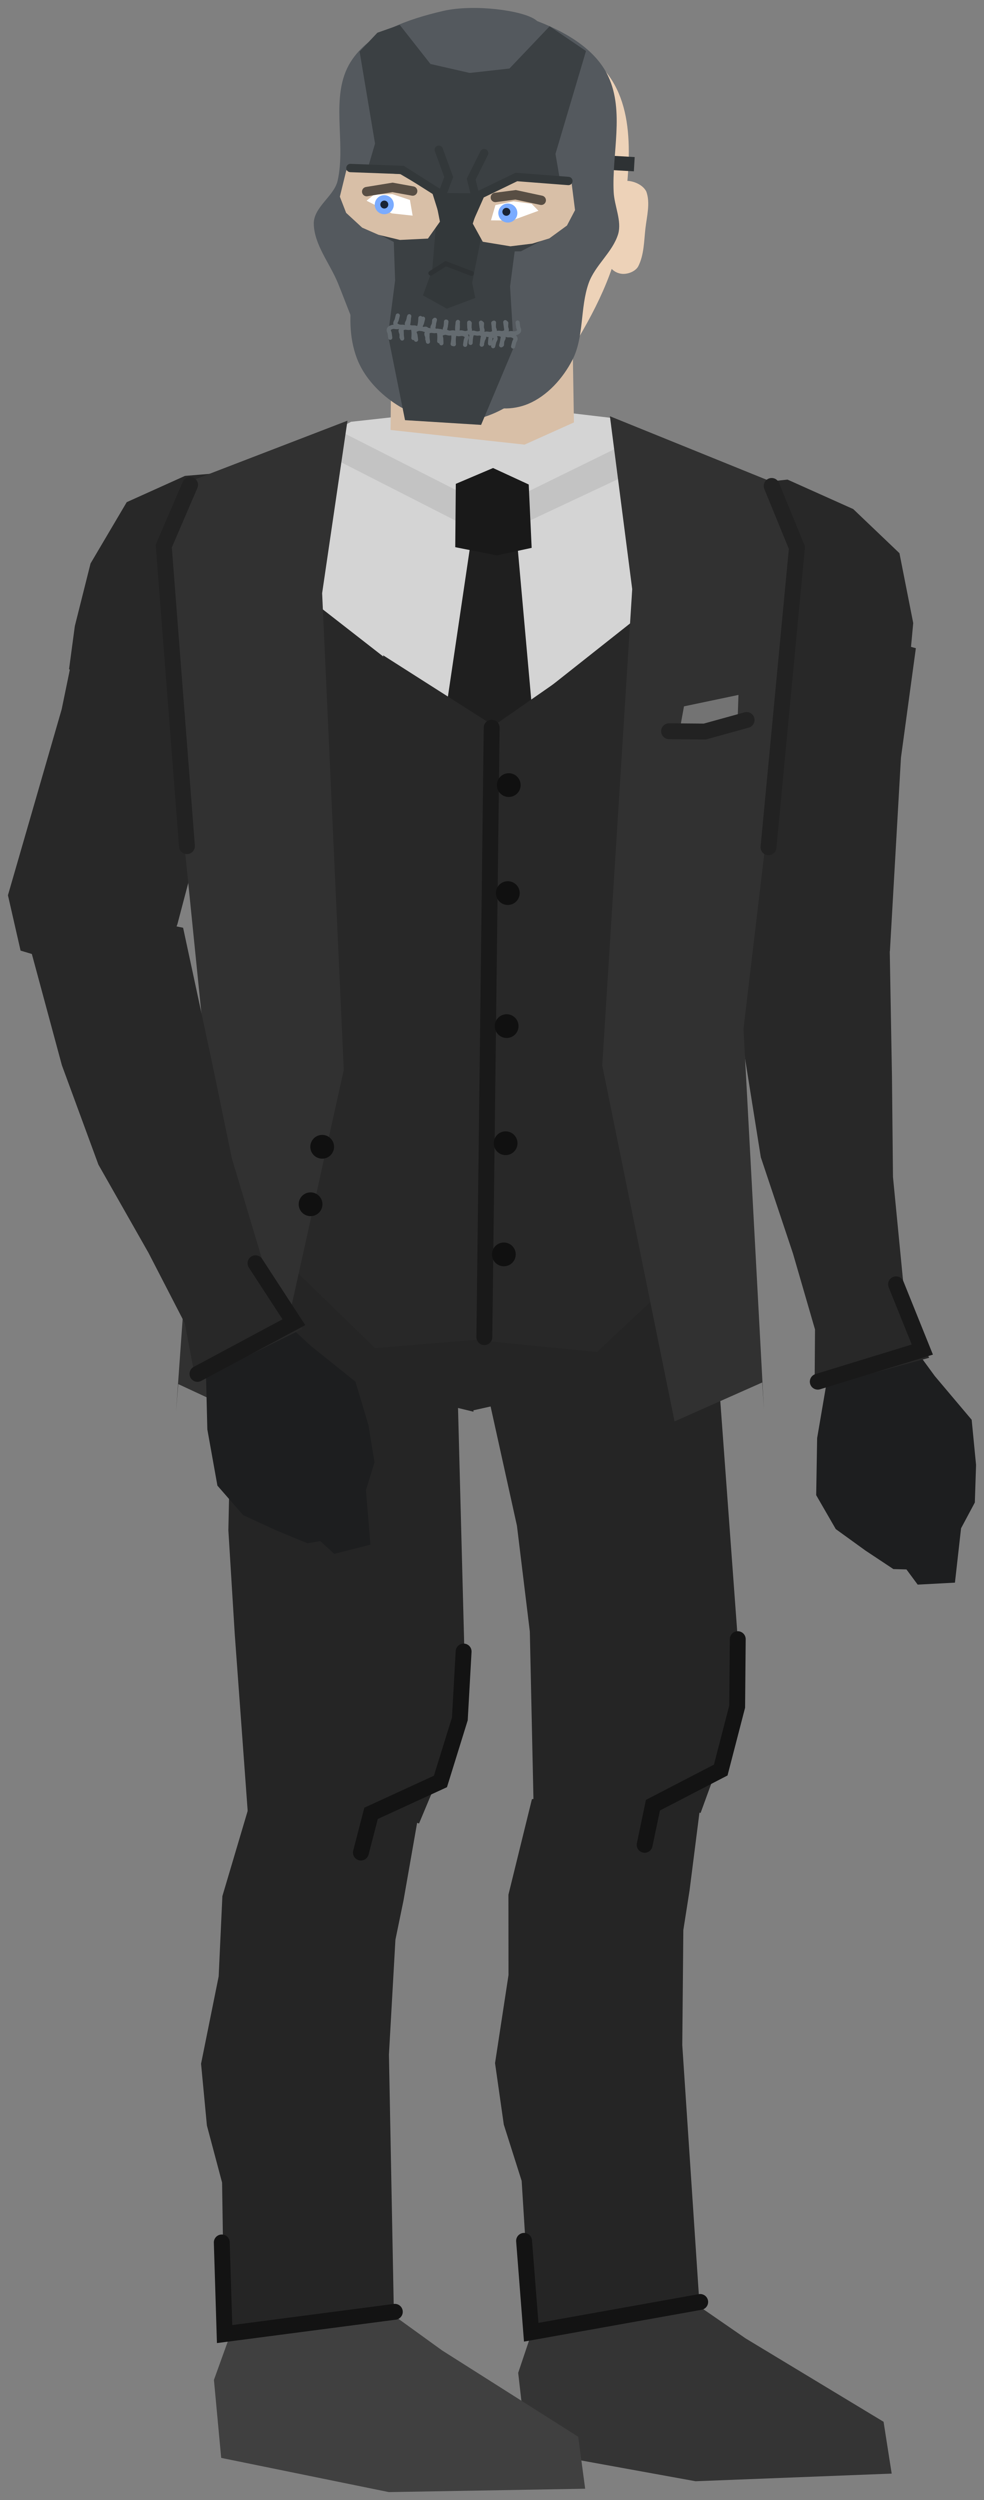<svg xmlns="http://www.w3.org/2000/svg" xmlns:xlink="http://www.w3.org/1999/xlink" version="1.1" width="123.941" height="314.817" viewBox="-0.832 0.855 123.941 314.817">
  <rect x="-0.832" y="0.855" width="123.941" height="314.817" fill="#808080" stroke="none"/>
  <!-- Exported by Scratch - http://scratch.mit.edu/ -->
  <path id="ID0.7729651997797191" fill="#282828" stroke="none" stroke-linecap="round" d="M 9.743 76.549 L 33.455 78.285 L 28.891 98.126 L 23.873 108.275 L 21.506 117.26 L 18.143 125.464 L 1.759 120.56 L 0.168 113.588 L 6.935 90.178 L 9.743 76.549 Z " stroke-width="0.959"/>
  <path id="ID0.4757494777441025" fill="#282828" stroke="none" stroke-linecap="round" d="M 22.465 60.781 L 31.506 60.03 L 46.958 67.393 L 34.665 91.25 L 23.367 94.539 L 18.605 94.877 L 15.708 92.013 L 13.266 88.618 L 7.866 85.12 L 8.593 79.691 L 10.573 71.808 L 15.13 64.089 L 22.465 60.781 Z " stroke-width="0.483"/>
  <g id="ID0.5880346246995032">
    <path id="ID0.6829322893172503" fill="#1D1E1F" stroke="none" stroke-linecap="round" d="M 103.268 175.061 L 113.135 168.974 L 116.919 174.143 L 121.556 179.639 L 122.109 185.327 L 121.954 190.059 L 120.219 193.304 L 119.449 200.147 L 114.757 200.398 L 113.341 198.485 L 111.695 198.44 L 108.188 196.115 L 104.438 193.404 L 101.972 189.132 L 102.092 181.943 L 103.268 175.061 Z " stroke-width="0.816"/>
    <g id="ID0.9434720128774643">
      <path id="ID0.6507829907350242" fill="#282828" stroke="none" stroke-linecap="round" d="M 91.334 111.048 L 111.216 119.368 L 111.516 136.36 L 111.644 149.063 L 113.206 165.112 L 116.198 171.835 L 101.771 175.74 L 101.824 168.27 L 99.046 158.697 L 94.997 146.581 L 92.895 133.414 L 91.334 111.048 Z " stroke-width="0.816"/>
      <path id="ID0.9892375003546476" fill="none" stroke="#191919" stroke-width="2" stroke-linecap="round" d="M 102.171 174.842 L 115.341 170.798 L 112.03 162.58 "/>
    </g>
  </g>
  <path id="ID0.7729651997797191" fill="#282828" stroke="none" stroke-linecap="round" d="M 114.526 82.478 L 91.583 76.242 L 89.3 96.473 L 90.664 107.713 L 89.913 116.973 L 90.361 125.829 L 107.444 126.643 L 111.26 120.594 L 112.649 96.267 L 114.526 82.478 Z " stroke-width="0.959"/>
  <path id="ID0.4757494777441025" fill="#282828" stroke="none" stroke-linecap="round" d="M 106.638 64.959 L 98.359 61.248 L 81.339 63.063 L 85.013 89.648 L 94.578 96.502 L 98.958 98.402 L 102.642 96.662 L 106.072 94.27 L 112.328 92.764 L 113.444 87.402 L 114.194 79.309 L 112.459 70.514 L 106.638 64.959 Z " stroke-width="0.483"/>
  <g id="ID0.6660797297954559">
    <path id="ID0.5368814701214433" fill="#343434" stroke="none" stroke-linecap="round" d="M 64.436 299.654 L 67.396 290.85 L 71.966 281.643 L 81.891 287.588 L 93.089 295.321 L 110.46 305.816 L 111.481 312.341 L 86.775 313.303 L 65.563 309.451 L 64.436 299.654 Z " stroke-width="0.77"/>
    <g id="ID0.5077062323689461">
      <path id="ID0.05466862628236413" fill="#252525" stroke="none" stroke-linecap="round" d="M 66.167 227.415 L 87.888 224.225 L 86.024 238.893 L 85.238 243.899 L 85.105 258.383 L 87.314 291.655 L 66.047 294.239 L 64.874 275.479 L 62.624 268.393 L 61.522 260.655 L 63.217 249.562 L 63.207 239.446 L 66.167 227.415 Z " stroke-width="0.6"/>
      <path id="ID0.5319394422695041" fill="none" stroke="#131313" stroke-width="2" stroke-linecap="round" d="M 87.362 290.727 L 66.078 294.541 L 65.178 283.033 "/>
    </g>
    <g id="ID0.8820344842970371">
      <path id="ID0.3809091211296618" fill="#252525" stroke="none" stroke-linecap="round" d="M 55.589 153.647 L 87.474 134.409 L 88.524 158.647 L 92.088 207.156 L 91.511 217.904 L 87.412 229.151 L 79.338 226.897 L 66.374 228.074 L 65.903 206.307 L 64.281 192.989 L 55.589 153.647 Z " stroke-width="0.731"/>
      <path id="ID0.9495224836282432" fill="none" stroke="#131313" stroke-width="2" stroke-linecap="round" d="M 92.093 207.265 L 92.018 215.765 L 89.948 223.747 L 81.409 228.173 L 80.365 233.164 "/>
    </g>
  </g>
  <g id="ID0.18228224432095885">
    <path id="ID0.5368814701214433" fill="#404040" stroke="none" stroke-linecap="round" d="M 26.114 300.543 L 29.264 291.805 L 34.032 282.699 L 43.825 288.857 L 54.854 296.831 L 71.994 307.699 L 72.874 314.245 L 48.152 314.672 L 27.028 310.362 L 26.114 300.543 Z " stroke-width="0.77"/>
    <g id="ID0.5077062323689461">
      <path id="ID0.05466862628236413" fill="#252525" stroke="none" stroke-linecap="round" d="M 30.703 227.747 L 52.55 225.586 L 49.996 240.149 L 48.974 245.113 L 48.157 259.574 L 48.793 292.913 L 27.427 294.49 L 27.141 275.696 L 25.229 268.511 L 24.493 260.73 L 26.71 249.73 L 27.178 239.624 L 30.703 227.747 Z " stroke-width="0.6"/>
      <path id="ID0.5319394422695041" fill="none" stroke="#131313" stroke-width="2" stroke-linecap="round" d="M 48.898 291.966 L 27.457 294.771 L 27.102 283.233 "/>
    </g>
    <g id="ID0.8820344842970371">
      <path id="ID0.3809091211296618" fill="#252525" stroke="none" stroke-linecap="round" d="M 28.839 151.05 L 56.483 135.844 L 56.388 160.105 L 57.658 208.728 L 56.574 219.437 L 51.948 230.478 L 43.99 227.845 L 30.426 229.741 L 28.735 206.613 L 27.932 193.549 L 28.839 151.05 Z " stroke-width="0.731"/>
      <path id="ID0.9495224836282432" fill="none" stroke="#131313" stroke-width="2" stroke-linecap="round" d="M 57.564 208.821 L 57.088 217.307 L 54.644 225.183 L 45.905 229.2 L 44.627 234.136 "/>
    </g>
  </g>
  <g id="ID0.8990198895335197">
    <path id="ID0.17576928716152906" fill="#DBDBDB" stroke="none" d="M 61.911 56.495 L 61.661 56.493 L 61.661 56.493 L 61.911 56.495 L 61.911 56.495 Z " stroke-width="1"/>
    <path id="ID0.4270821204409003" fill="#252525" stroke="none" stroke-linecap="round" d="M 58.683 178.473 L 59.416 65.719 L 76.749 68.35 L 83.524 72.837 L 86.26 76.967 L 92.943 88.597 L 91.92 99.046 L 90.806 104.491 L 92.268 111.442 L 92.583 116.929 L 90.237 123.767 L 88.464 128.954 L 87.001 138.2 L 87.853 160.137 L 82.471 168.195 L 77.504 174.265 L 58.683 178.473 Z " stroke-width="0.476"/>
    <path id="ID0.4270821204409003" fill="#252525" stroke="none" stroke-linecap="round" d="M 58.802 178.624 L 60.043 65.874 L 42.666 68.202 L 35.814 72.57 L 33.006 76.651 L 26.121 88.162 L 26.961 98.628 L 27.979 104.091 L 26.395 111.015 L 25.985 116.496 L 28.21 123.374 L 29.892 128.592 L 31.194 137.861 L 29.957 159.78 L 35.198 167.931 L 40.057 174.087 L 58.802 178.624 Z " stroke-width="0.476"/>
    <path id="ID0.5114514343440533" fill="#282828" stroke="none" d="M 33.502 66.825 L 86.5 67.289 L 85.728 155.535 L 32.73 155.071 L 33.502 66.825 Z " stroke-width="1.007"/>
    <path id="ID0.9286923445761204" fill="#D4D4D4" stroke="none" stroke-linecap="round" d="M 49.776 53.261 L 67.223 34.677 L 59.94 53.493 L 60.847 93.975 L 23.154 64.599 L 43.389 53.967 L 49.776 53.261 Z " stroke-width="0.476"/>
    <path id="ID0.9286923445761204" fill="#D4D4D4" stroke="none" stroke-linecap="round" d="M 66.162 52.298 L 52.53 34.798 L 59.483 53.739 L 60.347 93.744 L 96.068 65.487 L 76.388 53.506 L 66.162 52.298 Z " stroke-width="0.476"/>
    <path id="ID0.39874776685610414" fill="#C3C3C3" stroke="none" stroke-linecap="round" d="M 41.472 54.88 L 61.255 64.925 L 79.2 56.12 L 83.185 58.293 L 61.026 68.698 L 37.696 56.803 L 41.472 54.88 Z " stroke-width="0.944"/>
    <path id="ID0.13444371055811644" fill="#1F1F1F" stroke="none" stroke-linecap="round" d="M 58.821 66.719 L 64.073 66.515 L 66.624 95.038 L 54.57 95.433 L 58.821 66.719 Z " stroke-width="1"/>
    <path id="ID0.751046194229275" fill="#191919" stroke="none" stroke-linecap="round" d="M 56.58 61.784 L 61.272 59.79 L 65.764 61.864 L 66.134 69.843 L 61.726 70.794 L 56.51 69.758 L 56.58 61.784 Z " stroke-width="1.1"/>
    <path id="ID0.7854711129330099" fill="#282828" stroke="none" stroke-linecap="round" d="M 47.425 83.37 L 61.348 92.242 L 75.183 82.612 L 73.03 100.094 L 49.781 99.891 L 47.425 83.37 Z " stroke-width="1"/>
    <path id="ID0.562834897544235" fill="#282828" stroke="none" stroke-linecap="round" d="M 30.05 154.72 L 60.349 149.235 L 60.172 169.484 L 46.412 170.614 L 30.05 154.72 Z " stroke-width="1"/>
    <path id="ID0.562834897544235" fill="#282828" stroke="none" stroke-linecap="round" d="M 90.996 155.504 L 60.797 149.489 L 60.62 169.738 L 74.358 171.109 L 90.996 155.504 Z " stroke-width="1"/>
    <path id="ID0.6824178956449032" fill="none" stroke="#191919" stroke-width="2" stroke-linecap="round" d="M 61.096 92.49 L 60.174 169.234 "/>
    <path id="ID0.4144489667378366" fill="#313131" stroke="none" stroke-linecap="round" d="M 22.614 61.652 L 42.934 53.829 L 39.743 75.552 L 42.468 135.578 L 32.577 180.243 L 21.621 175.147 L 21.34 178.645 L 24.76 130.673 L 20.389 87.383 L 19.531 71.125 L 22.614 61.652 Z " stroke-width="1"/>
    <path id="ID0.5234400681219995" fill="#101010" stroke="none" d="M 63.262 98.221 C 63.675 98.225 64.047 98.396 64.316 98.669 C 64.585 98.942 64.749 99.318 64.745 99.731 C 64.742 100.143 64.571 100.516 64.297 100.784 C 64.024 101.053 63.648 101.217 63.236 101.214 C 62.823 101.21 62.45 101.039 62.182 100.766 C 61.913 100.493 61.749 100.117 61.753 99.704 C 61.756 99.292 61.927 98.919 62.2 98.65 C 62.474 98.382 62.849 98.218 63.262 98.221 Z " stroke-width="0.63"/>
    <path id="ID0.5234400681219995" fill="#101010" stroke="none" d="M 63.143 111.821 C 63.556 111.824 63.928 111.995 64.197 112.268 C 64.466 112.542 64.63 112.917 64.626 113.33 C 64.623 113.743 64.452 114.115 64.178 114.384 C 63.905 114.652 63.529 114.817 63.117 114.813 C 62.704 114.809 62.331 114.639 62.063 114.365 C 61.794 114.092 61.63 113.716 61.634 113.304 C 61.637 112.891 61.808 112.518 62.081 112.25 C 62.355 111.981 62.73 111.817 63.143 111.821 Z " stroke-width="0.63"/>
    <path id="ID0.5234400681219995" fill="#101010" stroke="none" d="M 62.867 143.32 C 63.28 143.323 63.653 143.494 63.921 143.767 C 64.19 144.041 64.354 144.416 64.35 144.829 C 64.347 145.241 64.176 145.614 63.903 145.883 C 63.63 146.151 63.254 146.315 62.841 146.312 C 62.429 146.308 62.056 146.137 61.787 145.864 C 61.519 145.591 61.355 145.215 61.358 144.803 C 61.362 144.39 61.533 144.017 61.806 143.749 C 62.079 143.48 62.455 143.316 62.867 143.32 Z " stroke-width="0.63"/>
    <path id="ID0.5234400681219995" fill="#101010" stroke="none" d="M 62.996 128.57 C 63.409 128.574 63.782 128.744 64.05 129.018 C 64.319 129.291 64.483 129.667 64.48 130.079 C 64.476 130.492 64.305 130.865 64.032 131.133 C 63.759 131.402 63.383 131.566 62.97 131.562 C 62.558 131.559 62.185 131.388 61.916 131.115 C 61.648 130.841 61.484 130.466 61.487 130.053 C 61.491 129.641 61.662 129.268 61.935 128.999 C 62.208 128.731 62.584 128.566 62.996 128.57 Z " stroke-width="0.63"/>
    <path id="ID0.5234400681219995" fill="#101010" stroke="none" d="M 62.645 157.318 C 63.057 157.322 63.43 157.493 63.699 157.766 C 63.967 158.039 64.132 158.415 64.128 158.827 C 64.124 159.24 63.953 159.613 63.68 159.881 C 63.407 160.15 63.031 160.314 62.619 160.31 C 62.206 160.307 61.833 160.136 61.565 159.863 C 61.296 159.589 61.132 159.214 61.136 158.801 C 61.139 158.389 61.31 158.016 61.583 157.747 C 61.856 157.479 62.232 157.315 62.645 157.318 Z " stroke-width="0.63"/>
    <path id="ID0.4144489667378366" fill="#313131" stroke="none" stroke-linecap="round" d="M 96.169 61.445 L 75.99 53.268 L 78.799 75.044 L 75.024 135.013 L 84.132 179.845 L 95.176 174.941 L 95.395 178.443 L 92.815 130.419 L 97.944 87.212 L 99.086 70.971 L 96.169 61.445 Z " stroke-width="1"/>
    <path id="ID0.8752945330925286" fill="none" stroke="#222222" stroke-width="2" stroke-linecap="round" d="M 23.112 61.906 L 19.794 69.627 L 22.714 107.404 "/>
    <path id="ID0.8752945330925286" fill="none" stroke="#222222" stroke-width="2" stroke-linecap="round" d="M 96.364 62.047 L 99.546 69.825 L 95.966 107.545 "/>
    <path id="ID0.5234400681219995" fill="#101010" stroke="none" d="M 39.763 143.767 C 40.175 143.771 40.548 143.942 40.816 144.215 C 41.085 144.488 41.249 144.864 41.246 145.277 C 41.242 145.689 41.071 146.062 40.798 146.331 C 40.525 146.599 40.149 146.763 39.736 146.76 C 39.324 146.756 38.951 146.585 38.682 146.312 C 38.414 146.039 38.25 145.663 38.253 145.25 C 38.257 144.838 38.428 144.465 38.701 144.196 C 38.974 143.928 39.35 143.764 39.763 143.767 Z " stroke-width="0.63"/>
    <path id="ID0.5234400681219995" fill="#101010" stroke="none" d="M 38.299 151.005 C 38.712 151.008 39.085 151.179 39.353 151.452 C 39.622 151.726 39.786 152.101 39.782 152.514 C 39.779 152.927 39.608 153.299 39.335 153.568 C 39.061 153.837 38.686 154.001 38.273 153.997 C 37.86 153.994 37.488 153.823 37.219 153.549 C 36.951 153.276 36.786 152.9 36.79 152.488 C 36.794 152.075 36.964 151.702 37.238 151.434 C 37.511 151.166 37.886 151.001 38.299 151.005 Z " stroke-width="0.63"/>
    <g id="ID0.20783481979742646">
      <path id="ID0.5848579816520214" fill="#737373" stroke="none" stroke-linecap="round" d="M 85.32 89.802 L 92.183 88.362 L 92.049 92.26 L 84.795 92.697 L 85.32 89.802 Z " stroke-width="1"/>
      <path id="ID0.13105127029120922" fill="none" stroke="#222222" stroke-width="2" stroke-linecap="round" d="M 83.443 92.935 L 87.943 92.975 L 93.206 91.52 "/>
    </g>
  </g>
  <path id="ID0.46110434643924236" fill="#D8BFA7" stroke="none" stroke-linecap="round" d="M 48.541 34.898 L 71.155 35.096 L 71.457 54.05 L 65.238 56.845 L 48.365 54.998 L 48.541 34.898 Z " stroke-width="1.088"/>
  <path id="ID0.8999492498114705" fill="#EDD2B8" stroke="none" stroke-linecap="round" d="M 56.687 4.883 C 52.263 5.11 47.384 7.546 45.034 11.302 C 42.352 15.589 43.907 21.278 43.394 26.26 C 43.186 27.991 42.853 29.792 43.193 31.566 C 43.519 34.745 44.533 37.818 45.351 41.001 C 45.902 43.147 45.96 45.49 47.018 47.457 C 48.203 49.781 49.365 52.987 51.935 53.59 C 55.744 54.483 59.919 52.878 63.463 51.322 C 66.374 50.043 69.15 47.986 70.879 45.308 C 73.988 40.332 76.867 34.827 77.587 28.975 C 78.386 22.487 79.614 14.478 75.137 9.498 C 71.151 4.722 63.264 4.548 56.687 4.883 Z " stroke-width="0.508"/>
  <path id="ID0.8194515448994935" fill="#EDD2B8" stroke="none" stroke-linecap="round" d="M 78 23.632 C 77.142 23.67 76.493 24.203 75.926 25.232 C 75.359 26.26 74.963 27.702 74.871 29.313 C 74.779 30.924 75.009 32.402 75.455 33.488 C 75.901 34.574 76.488 35.151 77.333 35.313 C 78.109 35.461 79.138 35.09 79.536 34.437 C 80.3 32.98 80.281 31.199 80.462 29.632 C 80.64 28.092 81.096 26.413 80.577 24.981 C 80.147 24.101 78.898 23.592 78 23.632 Z " stroke-width="1"/>
  <path id="ID0.5768358684144914" fill="#2E3234" stroke="none" d="M 79.111 20.633 L 73.121 20.291 L 73.018 22.088 L 79.008 22.43 L 79.111 20.633 Z " stroke-width="1"/>
  <path id="ID0.3245162623934448" fill="#54595E" stroke="none" stroke-linecap="round" d="M 58.37 6.08 C 55.12 5.894 52.025 8.35 49.65 12.466 C 47.276 16.583 46.137 23.25 45.253 28.819 C 44.351 34.506 42.096 40.626 44.123 45.983 C 45.685 50.111 50.449 53.458 54.936 53.962 C 59.174 54.441 64.445 52.268 66.665 48.522 C 69.802 43.227 68.875 36.379 68.815 30.164 C 68.76 24.526 68.198 17.777 66.307 13.417 C 64.417 9.057 61.621 6.265 58.37 6.08 Z " stroke-width="1"/>
  <path id="ID0.8999492498114705" fill="#54595E" stroke="none" stroke-linecap="round" d="M 54.987 2.233 C 50.672 3.236 45.684 4.896 43.334 8.652 C 40.652 12.939 42.798 18.722 41.694 23.61 C 41.258 25.54 38.701 26.905 38.69 28.985 C 38.72 31.664 40.702 33.98 41.745 36.538 C 42.88 39.315 43.85 42.236 45.318 44.807 C 46.615 47.08 47.951 49.663 50.235 50.94 C 51.993 51.922 54.589 52.317 56.226 51.18 C 57.527 50.276 56.512 47.998 56.978 46.465 C 57.416 44.565 58.808 42.909 58.923 40.928 C 59.241 35.412 57.689 29.879 57.986 24.361 C 58.312 18.294 58.334 12.038 60.635 6.473 C 61.515 4.345 67.754 4.128 66.713 3.411 C 65.109 2.142 58.81 1.344 54.987 2.233 Z " stroke-width="0.508"/>
  <path id="ID0.8999492498114705" fill="#54595E" stroke="none" stroke-linecap="round" d="M 66.305 3.314 C 70.016 4.659 74.112 6.866 75.792 10.496 C 77.841 14.892 76.225 20.21 76.463 25.037 C 76.552 26.809 77.511 28.678 77.026 30.336 C 76.323 32.628 74.114 34.256 73.315 36.51 C 72.214 39.615 72.761 43.285 71.261 46.188 C 70.06 48.514 68.093 50.713 65.679 51.722 C 63.82 52.497 61.196 52.595 59.699 51.279 C 58.509 50.233 59.777 48.085 59.488 46.509 C 59.27 44.572 58.075 42.768 58.187 40.786 C 58.498 35.27 60.67 29.95 61.003 24.434 C 61.369 18.369 61.593 12.263 60.406 6.361 C 60.086 4.774 55.448 3.803 56.436 3.259 C 58.39 2.193 63.218 2.117 66.305 3.314 Z " stroke-width="0.508"/>
  <path id="ID0.45774566335603595" fill="#54595E" stroke="none" stroke-linecap="round" d="M 56.078 37.91 C 53.977 37.79 52.368 38.964 50.579 39.665 C 48.948 40.305 45.94 40.272 45.849 42.083 C 45.675 44.91 48.017 47.492 50.011 49.617 C 51.326 51.018 53.174 51.867 55.274 51.987 C 57.375 52.106 59.223 51.368 60.773 50.231 C 62.919 48.66 65.656 46.822 65.759 44.221 C 65.918 42.235 63.039 41.353 61.342 40.279 C 59.718 39.251 58.179 38.029 56.078 37.91 Z " stroke-width="1"/>
  <path id="ID0.6934182443656027" fill="#54595E" stroke="none" stroke-linecap="round" d="M 70.65 33.109 L 57.188 36.448 L 43.367 31.151 L 45.977 38.061 L 46.22 42.583 L 66.001 44.363 L 67.499 38.288 L 70.65 33.109 Z " stroke-width="1"/>
  <path id="ID0.6236958587542176" fill="#3B4043" stroke="none" stroke-linecap="round" d="M 64.391 29.483 L 48.669 28.535 L 48.935 36.163 L 48.04 43.073 L 50.184 53.763 L 59.766 54.36 L 63.88 44.578 L 63.414 36.939 L 64.391 29.483 Z " stroke-width="1"/>
  <path id="ID0.6043254472315311" fill="#3B4043" stroke="none" stroke-linecap="round" d="M 72.979 7.28 L 68.399 4.164 L 63.337 9.484 L 56.785 10.212 L 56.933 29.552 L 59.417 32.548 L 64.778 32.504 L 68.442 30.61 L 70.261 26.807 L 69.134 20.232 L 72.979 7.28 Z " stroke-width="1"/>
  <path id="ID0.6043254472315311" fill="#3B4043" stroke="none" stroke-linecap="round" d="M 44.462 7.351 L 46.702 4.975 L 49.513 3.983 L 53.388 8.912 L 59.815 10.381 L 57.467 29.578 L 54.659 32.273 L 49.337 31.618 L 44.959 29.365 L 44.538 25.335 L 46.406 18.931 L 44.462 7.351 Z " stroke-width="1"/>
  <path id="ID0.9914007503539324" fill="#33383A" stroke="none" d="M 58.558 36.857 L 60.875 25.22 L 54.419 25.152 L 53.469 36.516 L 58.558 36.857 Z " stroke-width="1"/>
  <path id="ID0.28340246016159654" fill="#D8BFA7" stroke="none" stroke-linecap="round" d="M 71.168 23.928 L 64.354 23.633 L 59.788 25.647 L 58.718 29.014 L 59.976 31.298 L 63.458 31.871 L 66.227 31.53 L 68.362 30.873 L 70.581 29.255 L 71.598 27.318 L 71.168 23.928 Z " stroke-width="0.595"/>
  <path id="ID0.28340246016159654" fill="#D8BFA7" stroke="none" stroke-linecap="round" d="M 42.788 22.302 L 49.592 22.784 L 53.898 25.304 L 54.579 28.771 L 53.069 30.897 L 49.544 31.07 L 46.832 30.417 L 44.785 29.521 L 42.766 27.66 L 41.975 25.621 L 42.788 22.302 Z " stroke-width="0.595"/>
  <path id="ID0.17377300979569554" fill="#FFFFFF" stroke="none" stroke-linecap="round" d="M 66.987 27.399 L 66.129 26.518 L 63.856 26.204 L 61.572 26.68 L 61.01 28.602 L 63.65 28.621 L 66.987 27.399 Z " stroke-width="1"/>
  <path id="ID0.17377300979569554" fill="#FFFFFF" stroke="none" stroke-linecap="round" d="M 45.34 26.133 L 46.293 25.356 L 48.587 25.302 L 50.802 26.035 L 51.142 28.009 L 48.516 27.727 L 45.34 26.133 Z " stroke-width="1"/>
  <path id="ID0.44800941413268447" fill="none" stroke="#33383A" stroke-width="1.05" stroke-linecap="round" d="M 57.827 29.537 L 59.698 25.33 L 64.215 23.142 L 70.762 23.647 "/>
  <path id="ID0.12448931112885475" fill="#33383A" stroke="none" stroke-linecap="round" d="M 58.366 35.133 L 53.568 34.959 L 52.44 38.05 L 55.45 39.724 L 59.032 38.376 L 58.366 35.133 Z " stroke-width="1"/>
  <path id="ID0.44800941413268447" fill="none" stroke="#33383A" stroke-width="1.05" stroke-linecap="round" d="M 59.17 26.024 L 58.516 23.414 L 60.15 20.138 "/>
  <path id="ID0.44800941413268447" fill="none" stroke="#33383A" stroke-width="1.05" stroke-linecap="round" d="M 54.74 25.668 L 55.687 23.15 L 54.436 19.709 "/>
  <g id="ID0.32985211815685034">
    <g id="ID0.08651347272098064">
      <g id="ID0.07771636918187141">
        <path id="ID0.7001032647676766" fill="none" stroke="#646B70" stroke-width="0.524" stroke-linecap="round" d="M 64.361 41.468 C 64.361 41.468 64.404 41.839 64.434 42.023 C 64.462 42.197 64.607 42.381 64.535 42.541 C 64.461 42.707 64.248 42.783 64.073 42.829 C 63.904 42.873 63.724 42.807 63.55 42.799 C 63.376 42.791 63.102 42.94 63.026 42.783 C 62.845 42.406 62.94 41.532 62.94 41.532 "/>
        <path id="ID0.7001032647676766" fill="none" stroke="#646B70" stroke-width="0.524" stroke-linecap="round" d="M 62.81 41.422 C 62.81 41.422 62.854 41.793 62.884 41.977 C 62.912 42.151 63.057 42.335 62.985 42.495 C 62.911 42.66 62.698 42.737 62.523 42.783 C 62.354 42.827 62.174 42.761 62 42.753 C 61.826 42.745 61.552 42.894 61.476 42.736 C 61.295 42.36 61.39 41.486 61.39 41.486 "/>
      </g>
      <g id="ID0.07771636918187141">
        <path id="ID0.7001032647676766" fill="none" stroke="#646B70" stroke-width="0.524" stroke-linecap="round" d="M 61.301 41.529 C 61.301 41.529 61.344 41.9 61.374 42.084 C 61.402 42.257 61.547 42.441 61.476 42.601 C 61.401 42.767 61.189 42.844 61.013 42.89 C 60.844 42.934 60.665 42.868 60.49 42.86 C 60.316 42.852 60.042 43.001 59.967 42.843 C 59.786 42.467 59.881 41.592 59.881 41.592 "/>
        <path id="ID0.7001032647676766" fill="none" stroke="#646B70" stroke-width="0.524" stroke-linecap="round" d="M 59.751 41.483 C 59.751 41.483 59.794 41.854 59.824 42.038 C 59.852 42.211 59.997 42.395 59.926 42.555 C 59.851 42.721 59.639 42.798 59.463 42.844 C 59.294 42.888 59.114 42.822 58.94 42.814 C 58.766 42.806 58.492 42.954 58.416 42.797 C 58.236 42.421 58.331 41.546 58.331 41.546 "/>
      </g>
      <path id="ID0.7001032647676766" fill="none" stroke="#646B70" stroke-width="0.524" stroke-linecap="round" d="M 58.266 41.477 C 58.266 41.477 58.27 41.85 58.28 42.036 C 58.29 42.212 58.415 42.41 58.327 42.562 C 58.236 42.719 58.016 42.772 57.837 42.8 C 57.664 42.826 57.493 42.741 57.32 42.715 C 57.148 42.689 56.86 42.808 56.801 42.644 C 56.66 42.251 56.847 41.391 56.847 41.391 "/>
    </g>
    <g id="ID0.08651347272098064">
      <g id="ID0.07771636918187141">
        <path id="ID0.7001032647676766" fill="none" stroke="#646B70" stroke-width="0.524" stroke-linecap="round" d="M 49.27 40.586 C 49.27 40.586 49.185 40.95 49.134 41.129 C 49.087 41.298 48.921 41.464 48.974 41.632 C 49.029 41.805 49.232 41.905 49.401 41.971 C 49.564 42.034 49.75 41.989 49.924 42.001 C 50.098 42.013 50.353 42.191 50.446 42.044 C 50.669 41.69 50.674 40.81 50.674 40.81 "/>
        <path id="ID0.7001032647676766" fill="none" stroke="#646B70" stroke-width="0.524" stroke-linecap="round" d="M 50.718 40.676 C 50.718 40.676 50.632 41.04 50.581 41.219 C 50.534 41.388 50.368 41.554 50.422 41.721 C 50.477 41.895 50.679 41.995 50.848 42.061 C 51.011 42.124 51.197 42.078 51.371 42.09 C 51.545 42.102 51.8 42.281 51.893 42.133 C 52.116 41.78 52.121 40.9 52.121 40.9 "/>
      </g>
      <g id="ID0.07771636918187141">
        <path id="ID0.7001032647676766" fill="none" stroke="#646B70" stroke-width="0.524" stroke-linecap="round" d="M 52.452 40.984 C 52.452 40.984 52.366 41.348 52.316 41.527 C 52.268 41.696 52.103 41.862 52.156 42.029 C 52.211 42.203 52.413 42.303 52.583 42.369 C 52.745 42.432 52.931 42.386 53.105 42.398 C 53.279 42.41 53.535 42.589 53.628 42.441 C 53.85 42.088 53.855 41.208 53.855 41.208 "/>
        <path id="ID0.7001032647676766" fill="none" stroke="#646B70" stroke-width="0.524" stroke-linecap="round" d="M 53.946 41.127 C 53.946 41.127 53.86 41.49 53.81 41.67 C 53.762 41.839 53.597 42.005 53.65 42.172 C 53.705 42.345 53.907 42.446 54.077 42.511 C 54.239 42.575 54.425 42.529 54.599 42.541 C 54.773 42.553 55.029 42.732 55.122 42.584 C 55.344 42.231 55.349 41.351 55.349 41.351 "/>
      </g>
      <path id="ID0.7001032647676766" fill="none" stroke="#646B70" stroke-width="0.524" stroke-linecap="round" d="M 55.397 41.371 C 55.397 41.371 55.35 41.742 55.318 41.925 C 55.288 42.098 55.142 42.281 55.212 42.442 C 55.285 42.608 55.497 42.687 55.672 42.734 C 55.84 42.78 56.021 42.716 56.195 42.709 C 56.369 42.703 56.642 42.854 56.719 42.697 C 56.903 42.323 56.816 41.447 56.816 41.447 "/>
    </g>
  </g>
  <path id="ID0.7001032647676766" fill="none" stroke="#646B70" stroke-width="0.524" stroke-linecap="round" d="M 63.798 44.491 C 63.798 44.491 63.883 44.127 63.934 43.948 C 63.981 43.779 64.147 43.613 64.094 43.446 C 64.038 43.273 63.836 43.172 63.667 43.106 C 63.504 43.044 63.318 43.089 63.144 43.077 C 62.97 43.065 62.715 42.886 62.622 43.034 C 62.399 43.387 62.394 44.267 62.394 44.267 "/>
  <path id="ID0.7001032647676766" fill="none" stroke="#646B70" stroke-width="0.524" stroke-linecap="round" d="M 62.298 44.341 C 62.298 44.341 62.383 43.977 62.434 43.798 C 62.481 43.629 62.647 43.463 62.593 43.296 C 62.538 43.123 62.336 43.022 62.167 42.956 C 62.004 42.894 61.818 42.939 61.644 42.927 C 61.47 42.915 61.215 42.736 61.122 42.884 C 60.899 43.237 60.894 44.117 60.894 44.117 "/>
  <g id="ID0.07771636918187141">
    <path id="ID0.7001032647676766" fill="none" stroke="#646B70" stroke-width="0.524" stroke-linecap="round" d="M 61.284 44.449 C 61.284 44.449 61.369 44.085 61.42 43.906 C 61.468 43.737 61.633 43.57 61.58 43.403 C 61.525 43.23 61.322 43.13 61.153 43.064 C 60.991 43.001 60.804 43.046 60.63 43.034 C 60.456 43.022 60.201 42.844 60.108 42.991 C 59.885 43.344 59.88 44.224 59.88 44.224 "/>
    <path id="ID0.7001032647676766" fill="none" stroke="#646B70" stroke-width="0.524" stroke-linecap="round" d="M 59.843 44.259 C 59.843 44.259 59.928 43.895 59.979 43.716 C 60.027 43.547 60.192 43.381 60.139 43.214 C 60.084 43.04 59.881 42.94 59.712 42.874 C 59.55 42.811 59.363 42.857 59.189 42.844 C 59.015 42.833 58.76 42.654 58.667 42.802 C 58.444 43.155 58.439 44.035 58.439 44.035 "/>
  </g>
  <path id="ID0.7001032647676766" fill="none" stroke="#646B70" stroke-width="0.524" stroke-linecap="round" d="M 57.754 44.278 C 57.754 44.278 57.801 43.907 57.833 43.723 C 57.862 43.55 58.009 43.368 57.939 43.207 C 57.866 43.041 57.654 42.962 57.479 42.914 C 57.311 42.869 57.13 42.933 56.956 42.94 C 56.782 42.946 56.509 42.795 56.432 42.952 C 56.248 43.326 56.335 44.202 56.335 44.202 "/>
  <path id="ID0.7001032647676766" fill="none" stroke="#646B70" stroke-width="0.524" stroke-linecap="round" d="M 48.321 43.383 C 48.321 43.383 48.278 43.012 48.248 42.828 C 48.22 42.655 48.074 42.471 48.146 42.311 C 48.221 42.145 48.433 42.069 48.609 42.023 C 48.778 41.978 48.957 42.045 49.132 42.052 C 49.306 42.06 49.58 41.912 49.655 42.069 C 49.836 42.446 49.741 43.32 49.741 43.32 "/>
  <path id="ID0.7001032647676766" fill="none" stroke="#646B70" stroke-width="0.524" stroke-linecap="round" d="M 49.821 43.483 C 49.821 43.483 49.778 43.112 49.748 42.928 C 49.72 42.755 49.574 42.571 49.646 42.411 C 49.721 42.245 49.933 42.169 50.109 42.123 C 50.278 42.078 50.457 42.145 50.632 42.152 C 50.806 42.16 51.08 42.012 51.155 42.169 C 51.336 42.545 51.241 43.42 51.241 43.42 "/>
  <path id="ID0.7001032647676766" fill="none" stroke="#646B70" stroke-width="0.524" stroke-linecap="round" d="M 51.571 43.633 C 51.571 43.633 51.528 43.262 51.498 43.078 C 51.47 42.905 51.324 42.721 51.396 42.561 C 51.471 42.395 51.683 42.319 51.859 42.273 C 52.028 42.228 52.207 42.295 52.382 42.302 C 52.556 42.31 52.83 42.162 52.905 42.319 C 53.086 42.696 52.991 43.57 52.991 43.57 "/>
  <path id="ID0.7001032647676766" fill="none" stroke="#646B70" stroke-width="0.524" stroke-linecap="round" d="M 53.071 43.883 C 53.071 43.883 53.028 43.512 52.998 43.328 C 52.97 43.155 52.824 42.971 52.896 42.811 C 52.971 42.645 53.183 42.569 53.359 42.523 C 53.528 42.478 53.707 42.545 53.882 42.552 C 54.056 42.56 54.33 42.412 54.405 42.569 C 54.586 42.946 54.491 43.82 54.491 43.82 "/>
  <path id="ID0.7001032647676766" fill="none" stroke="#646B70" stroke-width="0.524" stroke-linecap="round" d="M 54.763 44.084 C 54.763 44.084 54.759 43.711 54.748 43.525 C 54.739 43.349 54.614 43.151 54.702 43 C 54.793 42.843 55.012 42.789 55.192 42.761 C 55.364 42.735 55.536 42.82 55.709 42.846 C 55.881 42.872 56.169 42.753 56.228 42.917 C 56.368 43.31 56.182 44.17 56.182 44.17 "/>
  <path id="ID0.44800941413268447" fill="none" stroke="#2E3234" stroke-width="0.613" stroke-linecap="round" d="M 53.432 35.256 L 55.311 34.06 L 58.551 35.291 "/>
  <path id="ID0.44800941413268447" fill="none" stroke="#33383A" stroke-width="1.05" stroke-linecap="round" d="M 55.484 29.337 L 54.104 24.944 L 49.865 22.256 L 43.304 22.013 "/>
  <g id="ID0.6897007944062352">
    <path id="ID0.2692581438459456" fill="#7AABFF" stroke="none" d="M 47.307 25.461 C 47.63 25.388 47.952 25.454 48.211 25.618 C 48.471 25.783 48.668 26.045 48.74 26.369 C 48.813 26.692 48.747 27.014 48.582 27.273 C 48.418 27.533 48.156 27.73 47.832 27.802 C 47.509 27.875 47.187 27.809 46.928 27.645 C 46.668 27.48 46.471 27.218 46.398 26.894 C 46.326 26.571 46.392 26.249 46.556 25.99 C 46.721 25.73 46.983 25.533 47.307 25.461 Z " stroke-width="1.143"/>
    <path id="ID0.8070062398910522" fill="#192334" stroke="none" d="M 47.465 26.126 C 47.6 26.096 47.734 26.123 47.842 26.192 C 47.951 26.26 48.032 26.37 48.062 26.505 C 48.093 26.639 48.066 26.774 47.997 26.881 C 47.929 26.99 47.819 27.072 47.684 27.102 C 47.55 27.132 47.415 27.105 47.307 27.036 C 47.199 26.968 47.117 26.858 47.087 26.724 C 47.057 26.589 47.083 26.454 47.153 26.347 C 47.22 26.238 47.331 26.156 47.465 26.126 Z " stroke-width="1.111"/>
  </g>
  <g id="ID0.5823970721103251">
    <path id="ID0.2692581438459456" fill="#7AABFF" stroke="none" d="M 63.529 26.55 C 63.215 26.441 62.888 26.47 62.612 26.604 C 62.336 26.738 62.11 26.976 62.001 27.289 C 61.892 27.602 61.921 27.929 62.055 28.206 C 62.188 28.482 62.427 28.708 62.74 28.817 C 63.053 28.926 63.38 28.897 63.657 28.763 C 63.933 28.629 64.159 28.391 64.268 28.078 C 64.377 27.765 64.348 27.438 64.214 27.161 C 64.08 26.885 63.842 26.659 63.529 26.55 Z " stroke-width="1.143"/>
    <path id="ID0.8070062398910522" fill="#192334" stroke="none" d="M 63.109 27.055 C 62.979 27.01 62.843 27.021 62.728 27.078 C 62.612 27.133 62.518 27.233 62.473 27.363 C 62.428 27.493 62.439 27.63 62.495 27.745 C 62.55 27.861 62.651 27.954 62.781 28 C 62.911 28.045 63.048 28.034 63.163 27.977 C 63.279 27.922 63.372 27.822 63.417 27.692 C 63.463 27.562 63.452 27.425 63.395 27.31 C 63.34 27.194 63.24 27.101 63.109 27.055 Z " stroke-width="1.111"/>
  </g>
  <path id="ID0.023752907756716013" fill="none" stroke="#584E44" stroke-width="1.181" stroke-linecap="round" d="M 67.341 26.076 L 64.112 25.384 L 61.56 25.718 "/>
  <path id="ID0.023752907756716013" fill="none" stroke="#584E44" stroke-width="1.181" stroke-linecap="round" d="M 45.355 24.985 L 48.614 24.453 L 51.146 24.912 "/>
  <g id="ID0.5880346246995032">
    <path id="ID0.6829322893172503" fill="#1D1E1F" stroke="none" stroke-linecap="round" d="M 25.111 173.873 L 33.62 165.998 L 38.329 170.341 L 43.938 174.84 L 45.578 180.315 L 46.339 184.988 L 45.262 188.506 L 45.826 195.369 L 41.27 196.52 L 39.511 194.916 L 37.888 195.189 L 33.998 193.584 L 29.796 191.647 L 26.552 187.931 L 25.284 180.853 L 25.111 173.873 Z " stroke-width="0.816"/>
    <g id="ID0.9434720128774643">
      <path id="ID0.6507829907350242" fill="#282828" stroke="none" stroke-linecap="round" d="M 1.119 113.352 L 22.232 117.682 L 25.802 134.297 L 28.377 146.737 L 33.004 162.184 L 37.236 168.203 L 23.833 174.817 L 22.444 167.477 L 17.873 158.619 L 11.563 147.511 L 6.963 134.997 L 1.119 113.352 Z " stroke-width="0.816"/>
      <path id="ID0.9892375003546476" fill="none" stroke="#191919" stroke-width="2" stroke-linecap="round" d="M 24.041 173.861 L 36.184 167.353 L 31.35 159.928 "/>
    </g>
  </g>
</svg>